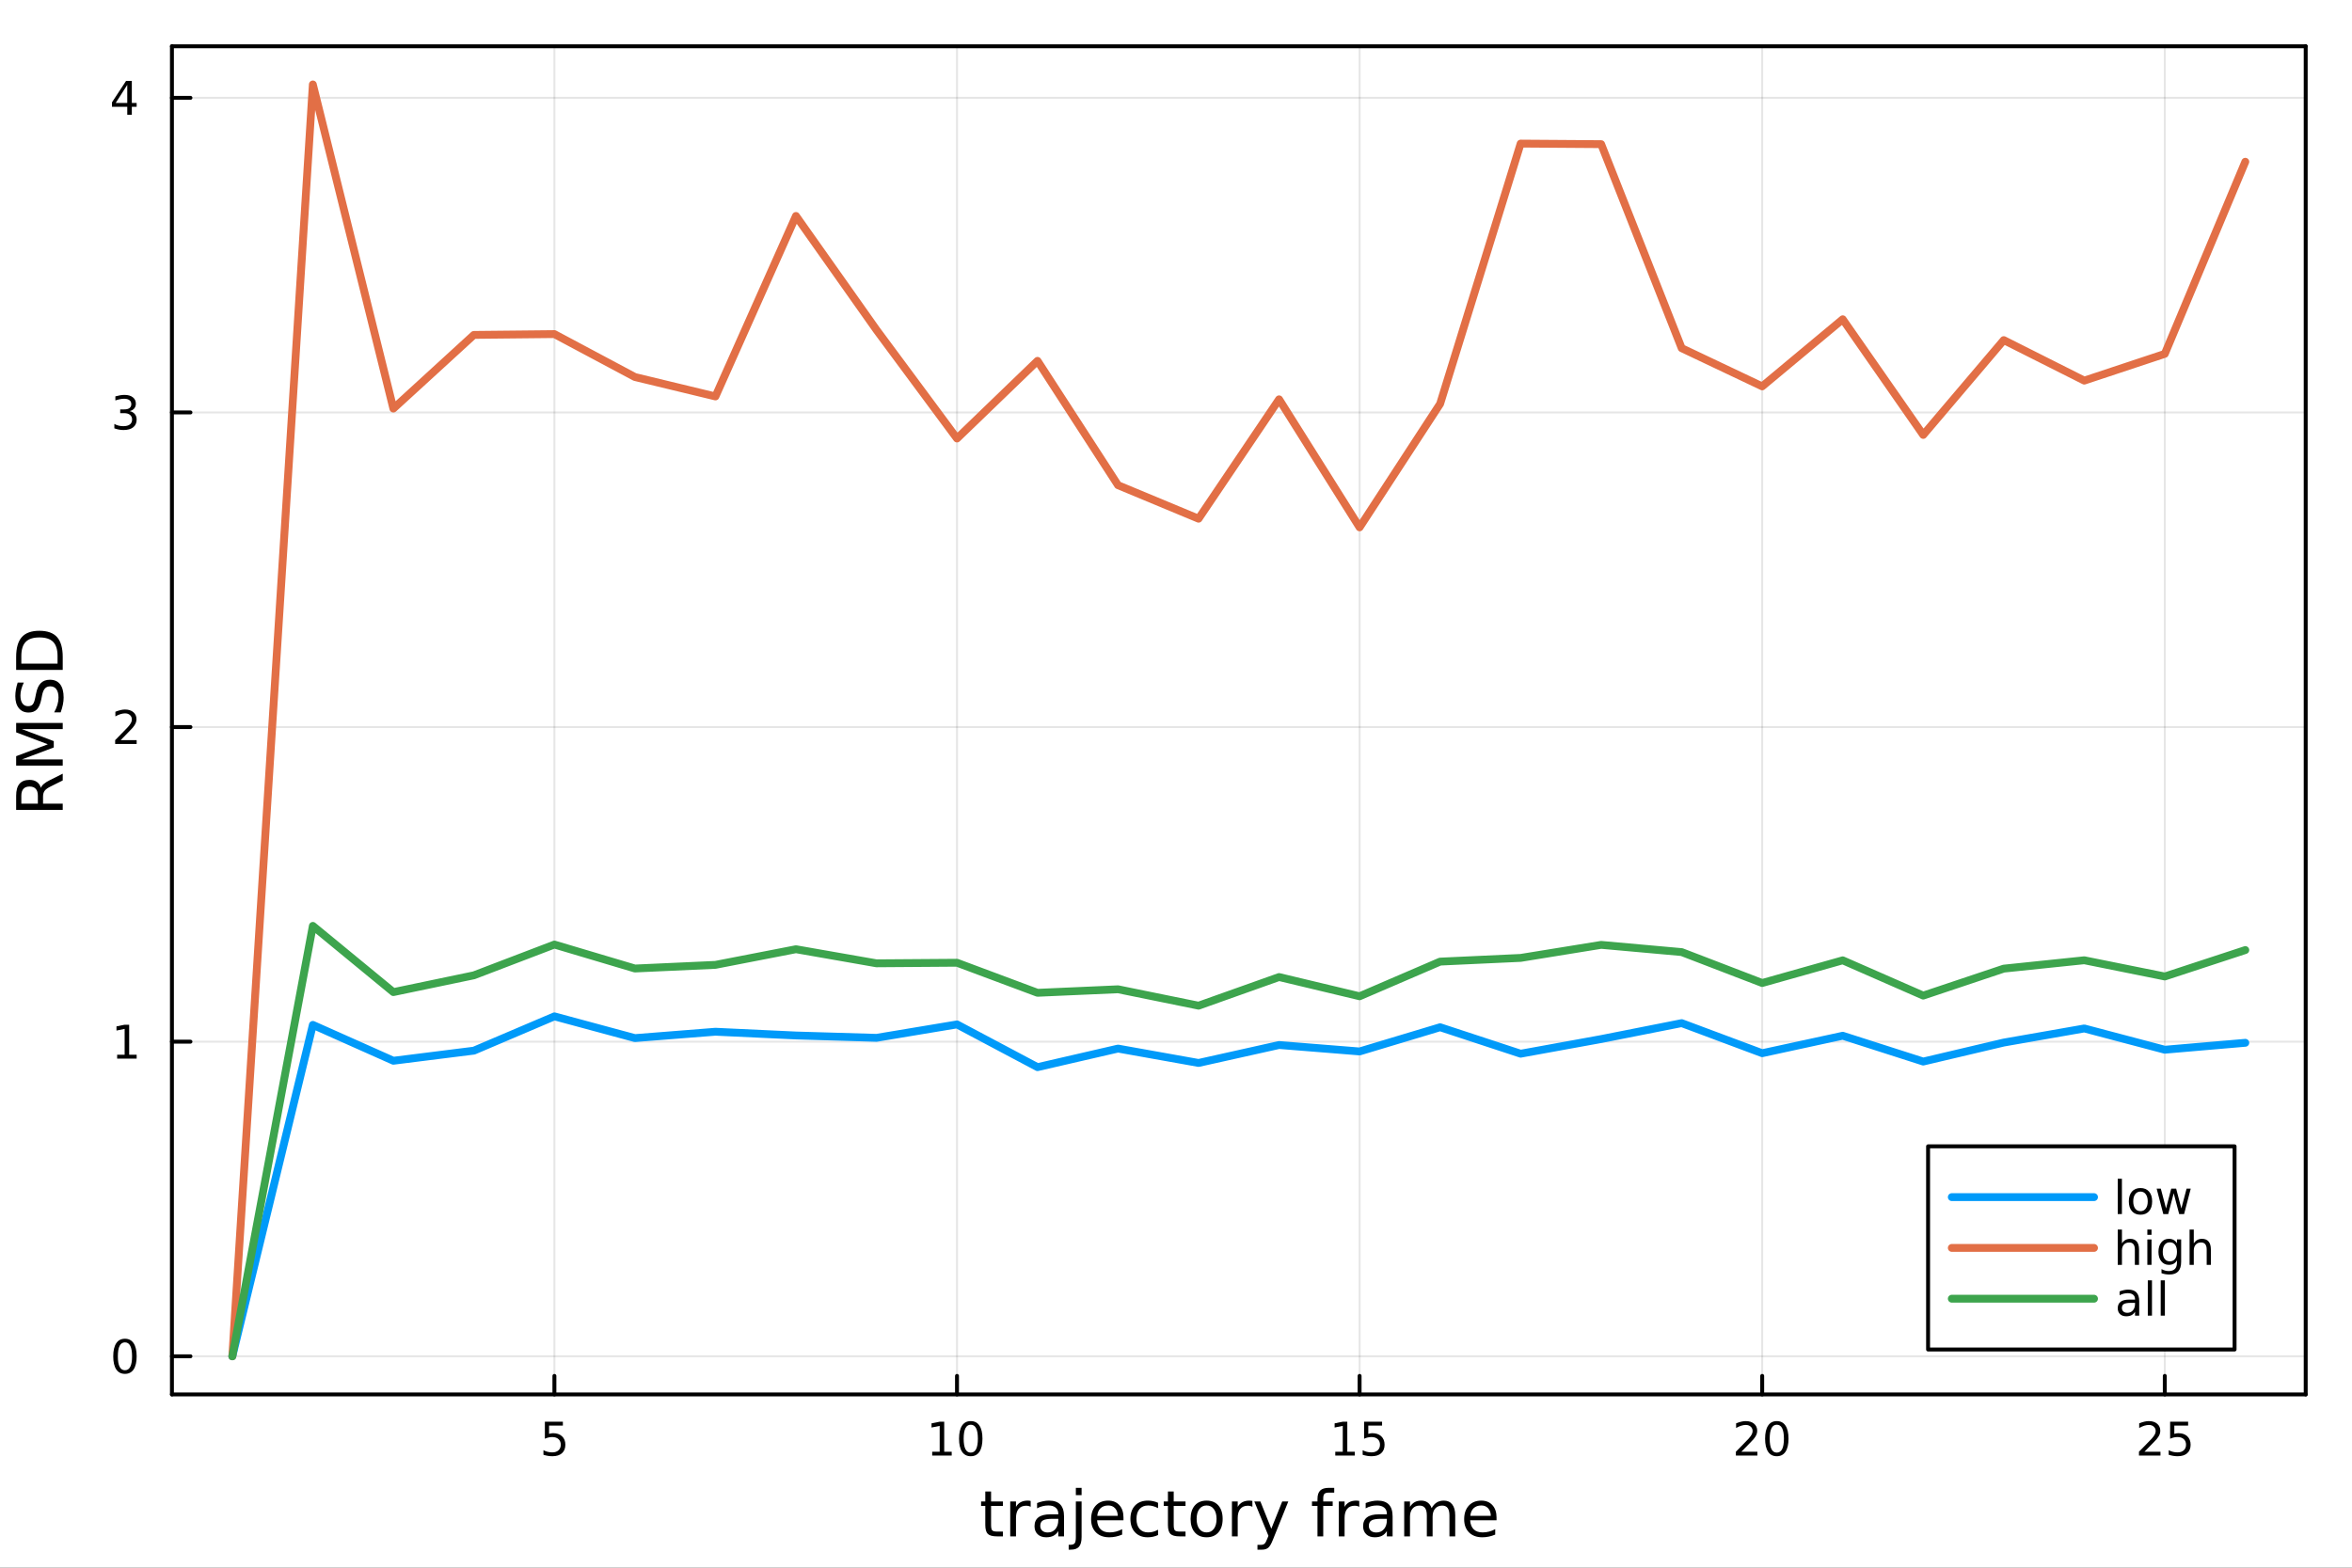 <svg xmlns="http://www.w3.org/2000/svg" xmlns:xlink="http://www.w3.org/1999/xlink" width="600" height="400" viewBox="0 0 2400 1600">
<rect x="0" y="0" width="2400" height="1600" fill="#333333" stroke="none"/>
<defs>
  <clipPath id="clip450">
    <rect x="0" y="0" width="2400" height="1600"></rect>
  </clipPath>
</defs>
<path clip-path="url(#clip450)" d="M0 1600 L2400 1600 L2400 0 L0 0  Z" fill="#ffffff" fill-rule="evenodd" fill-opacity="1"></path>
<defs>
  <clipPath id="clip451">
    <rect x="480" y="0" width="1681" height="1600"></rect>
  </clipPath>
</defs>
<path clip-path="url(#clip450)" d="M175.445 1423.18 L2352.76 1423.18 L2352.76 47.244 L175.445 47.244  Z" fill="#ffffff" fill-rule="evenodd" fill-opacity="1"></path>
<defs>
  <clipPath id="clip452">
    <rect x="175" y="47" width="2178" height="1377"></rect>
  </clipPath>
</defs>
<polyline clip-path="url(#clip452)" style="stroke:#000000; stroke-linecap:round; stroke-linejoin:round; stroke-width:2; stroke-opacity:0.1; fill:none" points="565.718,1423.18 565.718,47.244 "></polyline>
<polyline clip-path="url(#clip452)" style="stroke:#000000; stroke-linecap:round; stroke-linejoin:round; stroke-width:2; stroke-opacity:0.1; fill:none" points="976.531,1423.18 976.531,47.244 "></polyline>
<polyline clip-path="url(#clip452)" style="stroke:#000000; stroke-linecap:round; stroke-linejoin:round; stroke-width:2; stroke-opacity:0.1; fill:none" points="1387.34,1423.18 1387.34,47.244 "></polyline>
<polyline clip-path="url(#clip452)" style="stroke:#000000; stroke-linecap:round; stroke-linejoin:round; stroke-width:2; stroke-opacity:0.1; fill:none" points="1798.16,1423.18 1798.16,47.244 "></polyline>
<polyline clip-path="url(#clip452)" style="stroke:#000000; stroke-linecap:round; stroke-linejoin:round; stroke-width:2; stroke-opacity:0.1; fill:none" points="2208.97,1423.18 2208.97,47.244 "></polyline>
<polyline clip-path="url(#clip450)" style="stroke:#000000; stroke-linecap:round; stroke-linejoin:round; stroke-width:4; stroke-opacity:1; fill:none" points="175.445,1423.18 2352.76,1423.18 "></polyline>
<polyline clip-path="url(#clip450)" style="stroke:#000000; stroke-linecap:round; stroke-linejoin:round; stroke-width:4; stroke-opacity:1; fill:none" points="175.445,47.244 2352.76,47.244 "></polyline>
<polyline clip-path="url(#clip450)" style="stroke:#000000; stroke-linecap:round; stroke-linejoin:round; stroke-width:4; stroke-opacity:1; fill:none" points="565.718,1423.18 565.718,1404.28 "></polyline>
<polyline clip-path="url(#clip450)" style="stroke:#000000; stroke-linecap:round; stroke-linejoin:round; stroke-width:4; stroke-opacity:1; fill:none" points="976.531,1423.18 976.531,1404.28 "></polyline>
<polyline clip-path="url(#clip450)" style="stroke:#000000; stroke-linecap:round; stroke-linejoin:round; stroke-width:4; stroke-opacity:1; fill:none" points="1387.34,1423.18 1387.34,1404.28 "></polyline>
<polyline clip-path="url(#clip450)" style="stroke:#000000; stroke-linecap:round; stroke-linejoin:round; stroke-width:4; stroke-opacity:1; fill:none" points="1798.16,1423.18 1798.16,1404.28 "></polyline>
<polyline clip-path="url(#clip450)" style="stroke:#000000; stroke-linecap:round; stroke-linejoin:round; stroke-width:4; stroke-opacity:1; fill:none" points="2208.97,1423.18 2208.97,1404.28 "></polyline>
<path clip-path="url(#clip450)" d="M555.996 1451.02 L574.352 1451.02 L574.352 1454.96 L560.278 1454.96 L560.278 1463.43 Q561.297 1463.08 562.315 1462.92 Q563.334 1462.73 564.352 1462.73 Q570.139 1462.73 573.519 1465.9 Q576.898 1469.08 576.898 1474.49 Q576.898 1480.07 573.426 1483.17 Q569.954 1486.25 563.635 1486.25 Q561.459 1486.25 559.19 1485.88 Q556.945 1485.51 554.537 1484.77 L554.537 1480.07 Q556.621 1481.2 558.843 1481.76 Q561.065 1482.32 563.542 1482.32 Q567.547 1482.32 569.885 1480.21 Q572.222 1478.1 572.222 1474.49 Q572.222 1470.88 569.885 1468.77 Q567.547 1466.67 563.542 1466.67 Q561.667 1466.67 559.792 1467.08 Q557.94 1467.5 555.996 1468.38 L555.996 1451.02 Z" fill="#000000" fill-rule="nonzero" fill-opacity="1"></path><path clip-path="url(#clip450)" d="M951.219 1481.64 L958.858 1481.64 L958.858 1455.28 L950.548 1456.95 L950.548 1452.69 L958.811 1451.02 L963.487 1451.02 L963.487 1481.64 L971.126 1481.64 L971.126 1485.58 L951.219 1485.58 L951.219 1481.64 Z" fill="#000000" fill-rule="nonzero" fill-opacity="1"></path><path clip-path="url(#clip450)" d="M990.57 1454.1 Q986.959 1454.1 985.131 1457.66 Q983.325 1461.2 983.325 1468.33 Q983.325 1475.44 985.131 1479.01 Q986.959 1482.55 990.57 1482.55 Q994.205 1482.55 996.01 1479.01 Q997.839 1475.44 997.839 1468.33 Q997.839 1461.2 996.01 1457.66 Q994.205 1454.1 990.57 1454.1 M990.57 1450.39 Q996.381 1450.39 999.436 1455 Q1002.51 1459.58 1002.51 1468.33 Q1002.51 1477.06 999.436 1481.67 Q996.381 1486.25 990.57 1486.25 Q984.76 1486.25 981.682 1481.67 Q978.626 1477.06 978.626 1468.33 Q978.626 1459.58 981.682 1455 Q984.76 1450.39 990.57 1450.39 Z" fill="#000000" fill-rule="nonzero" fill-opacity="1"></path><path clip-path="url(#clip450)" d="M1362.53 1481.64 L1370.17 1481.64 L1370.17 1455.28 L1361.86 1456.95 L1361.86 1452.69 L1370.12 1451.02 L1374.8 1451.02 L1374.8 1481.64 L1382.44 1481.64 L1382.44 1485.58 L1362.53 1485.58 L1362.53 1481.64 Z" fill="#000000" fill-rule="nonzero" fill-opacity="1"></path><path clip-path="url(#clip450)" d="M1391.93 1451.02 L1410.28 1451.02 L1410.28 1454.96 L1396.21 1454.96 L1396.21 1463.43 Q1397.23 1463.08 1398.25 1462.92 Q1399.27 1462.73 1400.28 1462.73 Q1406.07 1462.73 1409.45 1465.9 Q1412.83 1469.08 1412.83 1474.49 Q1412.83 1480.07 1409.36 1483.17 Q1405.89 1486.25 1399.57 1486.25 Q1397.39 1486.25 1395.12 1485.88 Q1392.88 1485.51 1390.47 1484.77 L1390.47 1480.07 Q1392.55 1481.2 1394.78 1481.76 Q1397 1482.32 1399.47 1482.32 Q1403.48 1482.32 1405.82 1480.21 Q1408.15 1478.1 1408.15 1474.49 Q1408.15 1470.88 1405.82 1468.77 Q1403.48 1466.67 1399.47 1466.67 Q1397.6 1466.67 1395.72 1467.08 Q1393.87 1467.5 1391.93 1468.38 L1391.93 1451.02 Z" fill="#000000" fill-rule="nonzero" fill-opacity="1"></path><path clip-path="url(#clip450)" d="M1776.93 1481.64 L1793.25 1481.64 L1793.25 1485.58 L1771.31 1485.58 L1771.31 1481.64 Q1773.97 1478.89 1778.55 1474.26 Q1783.16 1469.61 1784.34 1468.27 Q1786.58 1465.74 1787.46 1464.01 Q1788.37 1462.25 1788.37 1460.56 Q1788.37 1457.8 1786.42 1456.07 Q1784.5 1454.33 1781.4 1454.33 Q1779.2 1454.33 1776.75 1455.09 Q1774.32 1455.86 1771.54 1457.41 L1771.54 1452.69 Q1774.36 1451.55 1776.82 1450.97 Q1779.27 1450.39 1781.31 1450.39 Q1786.68 1450.39 1789.87 1453.08 Q1793.07 1455.77 1793.07 1460.26 Q1793.07 1462.39 1792.26 1464.31 Q1791.47 1466.2 1789.36 1468.8 Q1788.78 1469.47 1785.68 1472.69 Q1782.58 1475.88 1776.93 1481.64 Z" fill="#000000" fill-rule="nonzero" fill-opacity="1"></path><path clip-path="url(#clip450)" d="M1813.07 1454.1 Q1809.45 1454.1 1807.63 1457.66 Q1805.82 1461.2 1805.82 1468.33 Q1805.82 1475.44 1807.63 1479.01 Q1809.45 1482.55 1813.07 1482.55 Q1816.7 1482.55 1818.51 1479.01 Q1820.33 1475.44 1820.33 1468.33 Q1820.33 1461.2 1818.51 1457.66 Q1816.7 1454.1 1813.07 1454.1 M1813.07 1450.39 Q1818.88 1450.39 1821.93 1455 Q1825.01 1459.58 1825.01 1468.33 Q1825.01 1477.06 1821.93 1481.67 Q1818.88 1486.25 1813.07 1486.25 Q1807.26 1486.25 1804.18 1481.67 Q1801.12 1477.06 1801.12 1468.33 Q1801.12 1459.58 1804.18 1455 Q1807.26 1450.39 1813.07 1450.39 Z" fill="#000000" fill-rule="nonzero" fill-opacity="1"></path><path clip-path="url(#clip450)" d="M2188.24 1481.64 L2204.56 1481.64 L2204.56 1485.58 L2182.62 1485.58 L2182.62 1481.64 Q2185.28 1478.89 2189.86 1474.26 Q2194.47 1469.61 2195.65 1468.27 Q2197.89 1465.74 2198.77 1464.01 Q2199.68 1462.25 2199.68 1460.56 Q2199.68 1457.8 2197.73 1456.07 Q2195.81 1454.33 2192.71 1454.33 Q2190.51 1454.33 2188.06 1455.09 Q2185.63 1455.86 2182.85 1457.41 L2182.85 1452.69 Q2185.67 1451.55 2188.13 1450.97 Q2190.58 1450.39 2192.62 1450.39 Q2197.99 1450.39 2201.18 1453.08 Q2204.38 1455.77 2204.38 1460.26 Q2204.38 1462.39 2203.57 1464.31 Q2202.78 1466.2 2200.67 1468.8 Q2200.09 1469.47 2196.99 1472.69 Q2193.89 1475.88 2188.24 1481.64 Z" fill="#000000" fill-rule="nonzero" fill-opacity="1"></path><path clip-path="url(#clip450)" d="M2214.42 1451.02 L2232.78 1451.02 L2232.78 1454.96 L2218.7 1454.96 L2218.7 1463.43 Q2219.72 1463.08 2220.74 1462.92 Q2221.76 1462.73 2222.78 1462.73 Q2228.57 1462.73 2231.95 1465.9 Q2235.33 1469.08 2235.33 1474.49 Q2235.33 1480.07 2231.85 1483.17 Q2228.38 1486.25 2222.06 1486.25 Q2219.89 1486.25 2217.62 1485.88 Q2215.37 1485.51 2212.96 1484.77 L2212.96 1480.07 Q2215.05 1481.2 2217.27 1481.76 Q2219.49 1482.32 2221.97 1482.32 Q2225.97 1482.32 2228.31 1480.21 Q2230.65 1478.1 2230.65 1474.49 Q2230.65 1470.88 2228.31 1468.77 Q2225.97 1466.67 2221.97 1466.67 Q2220.09 1466.67 2218.22 1467.08 Q2216.37 1467.5 2214.42 1468.38 L2214.42 1451.02 Z" fill="#000000" fill-rule="nonzero" fill-opacity="1"></path><path clip-path="url(#clip450)" d="M1011.3 1522.27 L1011.3 1532.4 L1023.37 1532.4 L1023.37 1536.95 L1011.3 1536.95 L1011.3 1556.3 Q1011.3 1560.66 1012.48 1561.9 Q1013.69 1563.14 1017.35 1563.14 L1023.37 1563.14 L1023.37 1568.04 L1017.35 1568.04 Q1010.57 1568.04 1007.99 1565.53 Q1005.41 1562.98 1005.41 1556.3 L1005.41 1536.95 L1001.12 1536.95 L1001.12 1532.4 L1005.41 1532.4 L1005.41 1522.27 L1011.3 1522.27 Z" fill="#000000" fill-rule="nonzero" fill-opacity="1"></path><path clip-path="url(#clip450)" d="M1051.72 1537.87 Q1050.74 1537.3 1049.56 1537.04 Q1048.41 1536.76 1047.01 1536.76 Q1042.05 1536.76 1039.38 1540 Q1036.73 1543.22 1036.73 1549.27 L1036.73 1568.04 L1030.85 1568.04 L1030.85 1532.4 L1036.73 1532.4 L1036.73 1537.93 Q1038.58 1534.69 1041.54 1533.13 Q1044.5 1531.54 1048.73 1531.54 Q1049.34 1531.54 1050.07 1531.63 Q1050.8 1531.7 1051.69 1531.85 L1051.72 1537.87 Z" fill="#000000" fill-rule="nonzero" fill-opacity="1"></path><path clip-path="url(#clip450)" d="M1074.07 1550.12 Q1066.97 1550.12 1064.23 1551.75 Q1061.5 1553.37 1061.5 1557.29 Q1061.5 1560.4 1063.53 1562.25 Q1065.6 1564.07 1069.13 1564.07 Q1074 1564.07 1076.93 1560.63 Q1079.89 1557.16 1079.89 1551.43 L1079.89 1550.12 L1074.07 1550.12 M1085.75 1547.71 L1085.75 1568.04 L1079.89 1568.04 L1079.89 1562.63 Q1077.89 1565.88 1074.9 1567.44 Q1071.9 1568.97 1067.58 1568.97 Q1062.1 1568.97 1058.85 1565.91 Q1055.64 1562.82 1055.64 1557.67 Q1055.64 1551.65 1059.65 1548.6 Q1063.69 1545.54 1071.68 1545.54 L1079.89 1545.54 L1079.89 1544.97 Q1079.89 1540.93 1077.22 1538.73 Q1074.58 1536.5 1069.77 1536.5 Q1066.72 1536.5 1063.82 1537.23 Q1060.92 1537.97 1058.25 1539.43 L1058.25 1534.02 Q1061.46 1532.78 1064.49 1532.17 Q1067.51 1531.54 1070.38 1531.54 Q1078.11 1531.54 1081.93 1535.55 Q1085.75 1539.56 1085.75 1547.71 Z" fill="#000000" fill-rule="nonzero" fill-opacity="1"></path><path clip-path="url(#clip450)" d="M1097.81 1532.4 L1103.67 1532.4 L1103.67 1568.68 Q1103.67 1575.49 1101.06 1578.55 Q1098.48 1581.6 1092.72 1581.6 L1090.49 1581.6 L1090.49 1576.64 L1092.05 1576.64 Q1095.39 1576.64 1096.6 1575.08 Q1097.81 1573.55 1097.81 1568.68 L1097.81 1532.4 M1097.81 1518.52 L1103.67 1518.52 L1103.67 1525.93 L1097.81 1525.93 L1097.81 1518.52 Z" fill="#000000" fill-rule="nonzero" fill-opacity="1"></path><path clip-path="url(#clip450)" d="M1146.41 1548.76 L1146.41 1551.62 L1119.49 1551.62 Q1119.87 1557.67 1123.12 1560.85 Q1126.39 1564 1132.22 1564 Q1135.59 1564 1138.74 1563.17 Q1141.93 1562.35 1145.05 1560.69 L1145.05 1566.23 Q1141.89 1567.57 1138.58 1568.27 Q1135.27 1568.97 1131.87 1568.97 Q1123.34 1568.97 1118.34 1564 Q1113.38 1559.04 1113.38 1550.57 Q1113.38 1541.82 1118.09 1536.69 Q1122.83 1531.54 1130.85 1531.54 Q1138.04 1531.54 1142.21 1536.18 Q1146.41 1540.8 1146.41 1548.76 M1140.56 1547.04 Q1140.49 1542.23 1137.85 1539.37 Q1135.24 1536.5 1130.91 1536.5 Q1126.01 1536.5 1123.05 1539.27 Q1120.12 1542.04 1119.68 1547.07 L1140.56 1547.04 Z" fill="#000000" fill-rule="nonzero" fill-opacity="1"></path><path clip-path="url(#clip450)" d="M1181.68 1533.76 L1181.68 1539.24 Q1179.2 1537.87 1176.68 1537.2 Q1174.2 1536.5 1171.65 1536.5 Q1165.96 1536.5 1162.81 1540.13 Q1159.66 1543.73 1159.66 1550.25 Q1159.66 1556.78 1162.81 1560.4 Q1165.96 1564 1171.65 1564 Q1174.2 1564 1176.68 1563.33 Q1179.2 1562.63 1181.68 1561.26 L1181.68 1566.68 Q1179.23 1567.82 1176.59 1568.39 Q1173.98 1568.97 1171.02 1568.97 Q1162.97 1568.97 1158.22 1563.91 Q1153.48 1558.85 1153.48 1550.25 Q1153.48 1541.53 1158.25 1536.53 Q1163.06 1531.54 1171.4 1531.54 Q1174.11 1531.54 1176.68 1532.11 Q1179.26 1532.65 1181.68 1533.76 Z" fill="#000000" fill-rule="nonzero" fill-opacity="1"></path><path clip-path="url(#clip450)" d="M1197.66 1522.27 L1197.66 1532.4 L1209.72 1532.4 L1209.72 1536.95 L1197.66 1536.95 L1197.66 1556.3 Q1197.66 1560.66 1198.84 1561.9 Q1200.05 1563.14 1203.71 1563.14 L1209.72 1563.14 L1209.72 1568.04 L1203.71 1568.04 Q1196.93 1568.04 1194.35 1565.53 Q1191.77 1562.98 1191.77 1556.3 L1191.77 1536.95 L1187.47 1536.95 L1187.47 1532.4 L1191.77 1532.4 L1191.77 1522.27 L1197.66 1522.27 Z" fill="#000000" fill-rule="nonzero" fill-opacity="1"></path><path clip-path="url(#clip450)" d="M1231.24 1536.5 Q1226.53 1536.5 1223.79 1540.19 Q1221.05 1543.85 1221.05 1550.25 Q1221.05 1556.65 1223.76 1560.34 Q1226.5 1564 1231.24 1564 Q1235.92 1564 1238.65 1560.31 Q1241.39 1556.62 1241.39 1550.25 Q1241.39 1543.92 1238.65 1540.23 Q1235.92 1536.5 1231.24 1536.5 M1231.24 1531.54 Q1238.88 1531.54 1243.24 1536.5 Q1247.6 1541.47 1247.6 1550.25 Q1247.6 1559 1243.24 1564 Q1238.88 1568.97 1231.24 1568.97 Q1223.57 1568.97 1219.21 1564 Q1214.88 1559 1214.88 1550.25 Q1214.88 1541.47 1219.21 1536.5 Q1223.57 1531.54 1231.24 1531.54 Z" fill="#000000" fill-rule="nonzero" fill-opacity="1"></path><path clip-path="url(#clip450)" d="M1277.96 1537.87 Q1276.98 1537.3 1275.8 1537.04 Q1274.65 1536.76 1273.25 1536.76 Q1268.29 1536.76 1265.61 1540 Q1262.97 1543.22 1262.97 1549.27 L1262.97 1568.04 L1257.08 1568.04 L1257.08 1532.4 L1262.97 1532.4 L1262.97 1537.93 Q1264.82 1534.69 1267.78 1533.13 Q1270.74 1531.54 1274.97 1531.54 Q1275.57 1531.54 1276.31 1531.63 Q1277.04 1531.7 1277.93 1531.85 L1277.96 1537.87 Z" fill="#000000" fill-rule="nonzero" fill-opacity="1"></path><path clip-path="url(#clip450)" d="M1298.94 1571.35 Q1296.45 1577.72 1294.1 1579.66 Q1291.74 1581.6 1287.8 1581.6 L1283.12 1581.6 L1283.12 1576.7 L1286.56 1576.7 Q1288.97 1576.7 1290.31 1575.56 Q1291.65 1574.41 1293.27 1570.14 L1294.32 1567.47 L1279.9 1532.4 L1286.11 1532.4 L1297.25 1560.28 L1308.39 1532.4 L1314.6 1532.4 L1298.94 1571.35 Z" fill="#000000" fill-rule="nonzero" fill-opacity="1"></path><path clip-path="url(#clip450)" d="M1361.45 1518.52 L1361.45 1523.39 L1355.85 1523.39 Q1352.7 1523.39 1351.45 1524.66 Q1350.24 1525.93 1350.24 1529.24 L1350.24 1532.4 L1359.89 1532.4 L1359.89 1536.95 L1350.24 1536.95 L1350.24 1568.04 L1344.36 1568.04 L1344.36 1536.95 L1338.75 1536.95 L1338.75 1532.4 L1344.36 1532.4 L1344.36 1529.91 Q1344.36 1523.96 1347.13 1521.26 Q1349.89 1518.52 1355.91 1518.52 L1361.45 1518.52 Z" fill="#000000" fill-rule="nonzero" fill-opacity="1"></path><path clip-path="url(#clip450)" d="M1387.01 1537.87 Q1386.02 1537.3 1384.84 1537.04 Q1383.7 1536.76 1382.3 1536.76 Q1377.33 1536.76 1374.66 1540 Q1372.02 1543.22 1372.02 1549.27 L1372.02 1568.04 L1366.13 1568.04 L1366.13 1532.4 L1372.02 1532.4 L1372.02 1537.93 Q1373.86 1534.69 1376.82 1533.13 Q1379.78 1531.54 1384.01 1531.54 Q1384.62 1531.54 1385.35 1531.63 Q1386.08 1531.7 1386.97 1531.85 L1387.01 1537.87 Z" fill="#000000" fill-rule="nonzero" fill-opacity="1"></path><path clip-path="url(#clip450)" d="M1409.35 1550.12 Q1402.25 1550.12 1399.52 1551.75 Q1396.78 1553.37 1396.78 1557.29 Q1396.78 1560.4 1398.81 1562.25 Q1400.88 1564.07 1404.42 1564.07 Q1409.29 1564.07 1412.21 1560.63 Q1415.17 1557.16 1415.17 1551.43 L1415.17 1550.12 L1409.35 1550.12 M1421.03 1547.71 L1421.03 1568.04 L1415.17 1568.04 L1415.17 1562.63 Q1413.17 1565.88 1410.18 1567.44 Q1407.19 1568.97 1402.86 1568.97 Q1397.38 1568.97 1394.14 1565.91 Q1390.92 1562.82 1390.92 1557.67 Q1390.92 1551.65 1394.93 1548.6 Q1398.97 1545.54 1406.96 1545.54 L1415.17 1545.54 L1415.17 1544.97 Q1415.17 1540.93 1412.5 1538.73 Q1409.86 1536.5 1405.05 1536.5 Q1402 1536.5 1399.1 1537.23 Q1396.2 1537.97 1393.53 1539.43 L1393.53 1534.02 Q1396.75 1532.78 1399.77 1532.17 Q1402.79 1531.54 1405.66 1531.54 Q1413.39 1531.54 1417.21 1535.55 Q1421.03 1539.56 1421.03 1547.71 Z" fill="#000000" fill-rule="nonzero" fill-opacity="1"></path><path clip-path="url(#clip450)" d="M1460.85 1539.24 Q1463.04 1535.29 1466.1 1533.41 Q1469.16 1531.54 1473.29 1531.54 Q1478.86 1531.54 1481.89 1535.45 Q1484.91 1539.33 1484.91 1546.53 L1484.91 1568.04 L1479.02 1568.04 L1479.02 1546.72 Q1479.02 1541.59 1477.21 1539.11 Q1475.39 1536.63 1471.67 1536.63 Q1467.12 1536.63 1464.48 1539.65 Q1461.84 1542.68 1461.84 1547.9 L1461.84 1568.04 L1455.95 1568.04 L1455.95 1546.72 Q1455.95 1541.56 1454.13 1539.11 Q1452.32 1536.63 1448.53 1536.63 Q1444.04 1536.63 1441.4 1539.68 Q1438.76 1542.71 1438.76 1547.9 L1438.76 1568.04 L1432.87 1568.04 L1432.87 1532.4 L1438.76 1532.4 L1438.76 1537.93 Q1440.76 1534.66 1443.57 1533.1 Q1446.37 1531.54 1450.22 1531.54 Q1454.1 1531.54 1456.81 1533.51 Q1459.54 1535.48 1460.85 1539.24 Z" fill="#000000" fill-rule="nonzero" fill-opacity="1"></path><path clip-path="url(#clip450)" d="M1527.08 1548.76 L1527.08 1551.62 L1500.16 1551.62 Q1500.54 1557.67 1503.79 1560.85 Q1507.06 1564 1512.89 1564 Q1516.26 1564 1519.41 1563.17 Q1522.6 1562.35 1525.72 1560.69 L1525.72 1566.23 Q1522.56 1567.57 1519.25 1568.27 Q1515.94 1568.97 1512.54 1568.97 Q1504.01 1568.97 1499.01 1564 Q1494.05 1559.04 1494.05 1550.57 Q1494.05 1541.82 1498.76 1536.69 Q1503.5 1531.54 1511.52 1531.54 Q1518.71 1531.54 1522.88 1536.18 Q1527.08 1540.8 1527.08 1548.76 M1521.23 1547.04 Q1521.16 1542.23 1518.52 1539.37 Q1515.91 1536.5 1511.58 1536.5 Q1506.68 1536.5 1503.72 1539.27 Q1500.79 1542.04 1500.35 1547.07 L1521.23 1547.04 Z" fill="#000000" fill-rule="nonzero" fill-opacity="1"></path><polyline clip-path="url(#clip452)" style="stroke:#000000; stroke-linecap:round; stroke-linejoin:round; stroke-width:2; stroke-opacity:0.1; fill:none" points="175.445,1384.24 2352.76,1384.24 "></polyline>
<polyline clip-path="url(#clip452)" style="stroke:#000000; stroke-linecap:round; stroke-linejoin:round; stroke-width:2; stroke-opacity:0.1; fill:none" points="175.445,1063.14 2352.76,1063.14 "></polyline>
<polyline clip-path="url(#clip452)" style="stroke:#000000; stroke-linecap:round; stroke-linejoin:round; stroke-width:2; stroke-opacity:0.1; fill:none" points="175.445,742.041 2352.76,742.041 "></polyline>
<polyline clip-path="url(#clip452)" style="stroke:#000000; stroke-linecap:round; stroke-linejoin:round; stroke-width:2; stroke-opacity:0.1; fill:none" points="175.445,420.942 2352.76,420.942 "></polyline>
<polyline clip-path="url(#clip452)" style="stroke:#000000; stroke-linecap:round; stroke-linejoin:round; stroke-width:2; stroke-opacity:0.1; fill:none" points="175.445,99.844 2352.76,99.844 "></polyline>
<polyline clip-path="url(#clip450)" style="stroke:#000000; stroke-linecap:round; stroke-linejoin:round; stroke-width:4; stroke-opacity:1; fill:none" points="175.445,1423.18 175.445,47.244 "></polyline>
<polyline clip-path="url(#clip450)" style="stroke:#000000; stroke-linecap:round; stroke-linejoin:round; stroke-width:4; stroke-opacity:1; fill:none" points="2352.76,1423.18 2352.76,47.244 "></polyline>
<polyline clip-path="url(#clip450)" style="stroke:#000000; stroke-linecap:round; stroke-linejoin:round; stroke-width:4; stroke-opacity:1; fill:none" points="175.445,1384.24 194.343,1384.24 "></polyline>
<polyline clip-path="url(#clip450)" style="stroke:#000000; stroke-linecap:round; stroke-linejoin:round; stroke-width:4; stroke-opacity:1; fill:none" points="175.445,1063.14 194.343,1063.14 "></polyline>
<polyline clip-path="url(#clip450)" style="stroke:#000000; stroke-linecap:round; stroke-linejoin:round; stroke-width:4; stroke-opacity:1; fill:none" points="175.445,742.041 194.343,742.041 "></polyline>
<polyline clip-path="url(#clip450)" style="stroke:#000000; stroke-linecap:round; stroke-linejoin:round; stroke-width:4; stroke-opacity:1; fill:none" points="175.445,420.942 194.343,420.942 "></polyline>
<polyline clip-path="url(#clip450)" style="stroke:#000000; stroke-linecap:round; stroke-linejoin:round; stroke-width:4; stroke-opacity:1; fill:none" points="175.445,99.844 194.343,99.844 "></polyline>
<path clip-path="url(#clip450)" d="M127.501 1370.04 Q123.89 1370.04 122.061 1373.6 Q120.255 1377.14 120.255 1384.27 Q120.255 1391.38 122.061 1394.94 Q123.89 1398.49 127.501 1398.49 Q131.135 1398.49 132.941 1394.94 Q134.769 1391.38 134.769 1384.27 Q134.769 1377.14 132.941 1373.6 Q131.135 1370.04 127.501 1370.04 M127.501 1366.33 Q133.311 1366.33 136.367 1370.94 Q139.445 1375.52 139.445 1384.27 Q139.445 1393 136.367 1397.61 Q133.311 1402.19 127.501 1402.19 Q121.691 1402.19 118.612 1397.61 Q115.556 1393 115.556 1384.27 Q115.556 1375.52 118.612 1370.94 Q121.691 1366.33 127.501 1366.33 Z" fill="#000000" fill-rule="nonzero" fill-opacity="1"></path><path clip-path="url(#clip450)" d="M119.538 1076.48 L127.177 1076.48 L127.177 1050.12 L118.867 1051.79 L118.867 1047.53 L127.13 1045.86 L131.806 1045.86 L131.806 1076.48 L139.445 1076.48 L139.445 1080.42 L119.538 1080.42 L119.538 1076.48 Z" fill="#000000" fill-rule="nonzero" fill-opacity="1"></path><path clip-path="url(#clip450)" d="M123.126 755.386 L139.445 755.386 L139.445 759.321 L117.501 759.321 L117.501 755.386 Q120.163 752.631 124.746 748.002 Q129.353 743.349 130.533 742.006 Q132.779 739.483 133.658 737.747 Q134.561 735.988 134.561 734.298 Q134.561 731.543 132.617 729.807 Q130.695 728.071 127.593 728.071 Q125.394 728.071 122.941 728.835 Q120.51 729.599 117.732 731.15 L117.732 726.428 Q120.556 725.293 123.01 724.715 Q125.464 724.136 127.501 724.136 Q132.871 724.136 136.066 726.821 Q139.26 729.506 139.26 733.997 Q139.26 736.127 138.45 738.048 Q137.663 739.946 135.556 742.539 Q134.978 743.21 131.876 746.427 Q128.774 749.622 123.126 755.386 Z" fill="#000000" fill-rule="nonzero" fill-opacity="1"></path><path clip-path="url(#clip450)" d="M132.316 419.588 Q135.672 420.306 137.547 422.574 Q139.445 424.843 139.445 428.176 Q139.445 433.292 135.927 436.093 Q132.408 438.894 125.927 438.894 Q123.751 438.894 121.436 438.454 Q119.144 438.037 116.691 437.181 L116.691 432.667 Q118.635 433.801 120.95 434.38 Q123.265 434.958 125.788 434.958 Q130.186 434.958 132.478 433.222 Q134.792 431.486 134.792 428.176 Q134.792 425.12 132.64 423.408 Q130.51 421.671 126.691 421.671 L122.663 421.671 L122.663 417.829 L126.876 417.829 Q130.325 417.829 132.154 416.463 Q133.982 415.074 133.982 412.482 Q133.982 409.82 132.084 408.408 Q130.209 406.972 126.691 406.972 Q124.769 406.972 122.57 407.389 Q120.371 407.806 117.732 408.685 L117.732 404.519 Q120.394 403.778 122.709 403.408 Q125.047 403.037 127.107 403.037 Q132.431 403.037 135.533 405.468 Q138.635 407.875 138.635 411.996 Q138.635 414.866 136.992 416.857 Q135.348 418.824 132.316 419.588 Z" fill="#000000" fill-rule="nonzero" fill-opacity="1"></path><path clip-path="url(#clip450)" d="M129.862 86.638 L118.056 105.087 L129.862 105.087 L129.862 86.638 M128.635 82.564 L134.515 82.564 L134.515 105.087 L139.445 105.087 L139.445 108.976 L134.515 108.976 L134.515 117.124 L129.862 117.124 L129.862 108.976 L114.26 108.976 L114.26 104.462 L128.635 82.564 Z" fill="#000000" fill-rule="nonzero" fill-opacity="1"></path><path clip-path="url(#clip450)" d="M41.724 804.105 Q42.424 802.036 44.716 800.094 Q47.008 798.121 51.018 796.148 L64.004 789.623 L64.004 796.53 L51.814 802.609 Q47.039 804.964 45.48 807.192 Q43.92 809.388 43.92 813.208 L43.92 820.21 L64.004 820.21 L64.004 826.639 L16.484 826.639 L16.484 812.126 Q16.484 803.978 19.89 799.967 Q23.296 795.957 30.17 795.957 Q34.658 795.957 37.618 798.057 Q40.578 800.126 41.724 804.105 M21.768 820.21 L38.637 820.21 L38.637 812.126 Q38.637 807.479 36.504 805.123 Q34.34 802.736 30.17 802.736 Q26.001 802.736 23.9 805.123 Q21.768 807.479 21.768 812.126 L21.768 820.21 Z" fill="#000000" fill-rule="nonzero" fill-opacity="1"></path><path clip-path="url(#clip450)" d="M16.484 781.347 L16.484 771.767 L48.822 759.64 L16.484 747.45 L16.484 737.87 L64.004 737.87 L64.004 744.14 L22.277 744.14 L54.869 756.394 L54.869 762.855 L22.277 775.109 L64.004 775.109 L64.004 781.347 L16.484 781.347 Z" fill="#000000" fill-rule="nonzero" fill-opacity="1"></path><path clip-path="url(#clip450)" d="M18.044 696.62 L24.314 696.62 Q22.563 700.28 21.704 703.527 Q20.845 706.773 20.845 709.797 Q20.845 715.049 22.882 717.913 Q24.919 720.746 28.674 720.746 Q31.826 720.746 33.449 718.868 Q35.04 716.958 36.027 711.675 L36.823 707.792 Q38.191 700.598 41.66 697.193 Q45.098 693.755 50.891 693.755 Q57.798 693.755 61.362 698.402 Q64.927 703.017 64.927 711.961 Q64.927 715.335 64.163 719.154 Q63.399 722.942 61.904 727.016 L55.283 727.016 Q57.479 723.101 58.593 719.345 Q59.707 715.59 59.707 711.961 Q59.707 706.455 57.543 703.463 Q55.379 700.471 51.368 700.471 Q47.867 700.471 45.894 702.635 Q43.92 704.768 42.934 709.67 L42.17 713.584 Q40.737 720.778 37.682 723.992 Q34.626 727.207 29.184 727.207 Q22.882 727.207 19.253 722.783 Q15.625 718.327 15.625 710.529 Q15.625 707.187 16.23 703.718 Q16.834 700.248 18.044 696.62 Z" fill="#000000" fill-rule="nonzero" fill-opacity="1"></path><path clip-path="url(#clip450)" d="M21.768 677.3 L58.721 677.3 L58.721 669.534 Q58.721 659.699 54.265 655.147 Q49.809 650.564 40.196 650.564 Q30.648 650.564 26.224 655.147 Q21.768 659.699 21.768 669.534 L21.768 677.3 M16.484 683.729 L16.484 670.52 Q16.484 656.707 22.245 650.246 Q27.974 643.785 40.196 643.785 Q52.482 643.785 58.243 650.278 Q64.004 656.771 64.004 670.52 L64.004 683.729 L16.484 683.729 Z" fill="#000000" fill-rule="nonzero" fill-opacity="1"></path><polyline clip-path="url(#clip452)" style="stroke:#009af9; stroke-linecap:round; stroke-linejoin:round; stroke-width:8; stroke-opacity:1; fill:none" points="237.067,1384.24 319.23,1046.01 401.393,1082.62 483.555,1072.31 565.718,1037.31 647.881,1059.49 730.043,1053 812.206,1056.83 894.369,1059.23 976.531,1045.53 1058.69,1089.15 1140.86,1070.19 1223.02,1084.87 1305.18,1066.54 1387.34,1073.12 1469.51,1048.41 1551.67,1075.43 1633.83,1060.48 1716,1044.22 1798.16,1074.91 1880.32,1057.09 1962.48,1083.44 2044.65,1064.06 2126.81,1049.66 2208.97,1071.37 2291.13,1064.29 "></polyline>
<polyline clip-path="url(#clip452)" style="stroke:#e26f46; stroke-linecap:round; stroke-linejoin:round; stroke-width:8; stroke-opacity:1; fill:none" points="237.067,1384.24 319.23,86.186 401.393,417.013 483.555,341.813 565.718,340.975 647.881,384.787 730.043,404.615 812.206,220.403 894.369,336.675 976.531,447.54 1058.69,368.29 1140.86,495.2 1223.02,529.387 1305.18,407.557 1387.34,538.217 1469.51,412.157 1551.67,146.552 1633.83,147.126 1716,355.35 1798.16,394.33 1880.32,325.859 1962.48,443.886 2044.65,347.116 2126.81,388.457 2208.97,361.171 2291.13,165.081 "></polyline>
<polyline clip-path="url(#clip452)" style="stroke:#3da44d; stroke-linecap:round; stroke-linejoin:round; stroke-width:8; stroke-opacity:1; fill:none" points="237.067,1384.24 319.23,944.973 401.393,1012.56 483.555,995.418 565.718,964.016 647.881,988.47 730.043,984.75 812.206,968.785 894.369,983.175 976.531,982.586 1058.69,1013.27 1140.86,1009.67 1223.02,1026.4 1305.18,997.174 1387.34,1016.81 1469.51,981.436 1551.67,977.654 1633.83,964.337 1716,971.711 1798.16,1003.27 1880.32,980.115 1962.48,1016.12 2044.65,988.594 2126.81,980.056 2208.97,996.613 2291.13,969.64 "></polyline>
<path clip-path="url(#clip450)" d="M1967.43 1377.32 L2280.18 1377.32 L2280.18 1169.96 L1967.43 1169.96  Z" fill="#ffffff" fill-rule="evenodd" fill-opacity="1"></path>
<polyline clip-path="url(#clip450)" style="stroke:#000000; stroke-linecap:round; stroke-linejoin:round; stroke-width:4; stroke-opacity:1; fill:none" points="1967.43,1377.32 2280.18,1377.32 2280.18,1169.96 1967.43,1169.96 1967.43,1377.32 "></polyline>
<polyline clip-path="url(#clip450)" style="stroke:#009af9; stroke-linecap:round; stroke-linejoin:round; stroke-width:8; stroke-opacity:1; fill:none" points="1991.62,1221.8 2136.77,1221.8 "></polyline>
<path clip-path="url(#clip450)" d="M2160.96 1203.06 L2165.22 1203.06 L2165.22 1239.08 L2160.96 1239.08 L2160.96 1203.06 Z" fill="#000000" fill-rule="nonzero" fill-opacity="1"></path><path clip-path="url(#clip450)" d="M2184.18 1216.14 Q2180.76 1216.14 2178.76 1218.82 Q2176.77 1221.48 2176.77 1226.14 Q2176.77 1230.79 2178.74 1233.47 Q2180.73 1236.14 2184.18 1236.14 Q2187.58 1236.14 2189.57 1233.45 Q2191.57 1230.77 2191.57 1226.14 Q2191.57 1221.53 2189.57 1218.84 Q2187.58 1216.14 2184.18 1216.14 M2184.18 1212.52 Q2189.74 1212.52 2192.91 1216.14 Q2196.08 1219.75 2196.08 1226.14 Q2196.08 1232.5 2192.91 1236.14 Q2189.74 1239.75 2184.18 1239.75 Q2178.6 1239.75 2175.43 1236.14 Q2172.28 1232.5 2172.28 1226.14 Q2172.28 1219.75 2175.43 1216.14 Q2178.6 1212.52 2184.18 1212.52 Z" fill="#000000" fill-rule="nonzero" fill-opacity="1"></path><path clip-path="url(#clip450)" d="M2200.66 1213.15 L2204.92 1213.15 L2210.25 1233.38 L2215.55 1213.15 L2220.57 1213.15 L2225.89 1233.38 L2231.2 1213.15 L2235.45 1213.15 L2228.67 1239.08 L2223.65 1239.08 L2218.07 1217.83 L2212.47 1239.08 L2207.45 1239.08 L2200.66 1213.15 Z" fill="#000000" fill-rule="nonzero" fill-opacity="1"></path><polyline clip-path="url(#clip450)" style="stroke:#e26f46; stroke-linecap:round; stroke-linejoin:round; stroke-width:8; stroke-opacity:1; fill:none" points="1991.62,1273.64 2136.77,1273.64 "></polyline>
<path clip-path="url(#clip450)" d="M2182.68 1275.27 L2182.68 1290.92 L2178.42 1290.92 L2178.42 1275.41 Q2178.42 1271.73 2176.98 1269.9 Q2175.55 1268.07 2172.68 1268.07 Q2169.23 1268.07 2167.24 1270.27 Q2165.25 1272.47 2165.25 1276.26 L2165.25 1290.92 L2160.96 1290.92 L2160.96 1254.9 L2165.25 1254.9 L2165.25 1269.02 Q2166.77 1266.68 2168.83 1265.52 Q2170.92 1264.36 2173.63 1264.36 Q2178.09 1264.36 2180.39 1267.14 Q2182.68 1269.9 2182.68 1275.27 Z" fill="#000000" fill-rule="nonzero" fill-opacity="1"></path><path clip-path="url(#clip450)" d="M2191.17 1264.99 L2195.43 1264.99 L2195.43 1290.92 L2191.17 1290.92 L2191.17 1264.99 M2191.17 1254.9 L2195.43 1254.9 L2195.43 1260.29 L2191.17 1260.29 L2191.17 1254.9 Z" fill="#000000" fill-rule="nonzero" fill-opacity="1"></path><path clip-path="url(#clip450)" d="M2221.4 1277.65 Q2221.4 1273.02 2219.48 1270.48 Q2217.58 1267.93 2214.13 1267.93 Q2210.71 1267.93 2208.79 1270.48 Q2206.89 1273.02 2206.89 1277.65 Q2206.89 1282.26 2208.79 1284.8 Q2210.71 1287.35 2214.13 1287.35 Q2217.58 1287.35 2219.48 1284.8 Q2221.4 1282.26 2221.4 1277.65 M2225.66 1287.7 Q2225.66 1294.32 2222.72 1297.54 Q2219.78 1300.78 2213.72 1300.78 Q2211.47 1300.78 2209.48 1300.43 Q2207.49 1300.11 2205.62 1299.41 L2205.62 1295.27 Q2207.49 1296.29 2209.32 1296.77 Q2211.15 1297.26 2213.05 1297.26 Q2217.24 1297.26 2219.32 1295.06 Q2221.4 1292.88 2221.4 1288.46 L2221.4 1286.36 Q2220.08 1288.65 2218.02 1289.78 Q2215.96 1290.92 2213.09 1290.92 Q2208.32 1290.92 2205.41 1287.28 Q2202.49 1283.65 2202.49 1277.65 Q2202.49 1271.63 2205.41 1268 Q2208.32 1264.36 2213.09 1264.36 Q2215.96 1264.36 2218.02 1265.5 Q2220.08 1266.63 2221.4 1268.92 L2221.4 1264.99 L2225.66 1264.99 L2225.66 1287.7 Z" fill="#000000" fill-rule="nonzero" fill-opacity="1"></path><path clip-path="url(#clip450)" d="M2255.99 1275.27 L2255.99 1290.92 L2251.73 1290.92 L2251.73 1275.41 Q2251.73 1271.73 2250.29 1269.9 Q2248.86 1268.07 2245.99 1268.07 Q2242.54 1268.07 2240.55 1270.27 Q2238.56 1272.47 2238.56 1276.26 L2238.56 1290.92 L2234.27 1290.92 L2234.27 1254.9 L2238.56 1254.9 L2238.56 1269.02 Q2240.08 1266.68 2242.14 1265.52 Q2244.23 1264.36 2246.94 1264.36 Q2251.4 1264.36 2253.69 1267.14 Q2255.99 1269.9 2255.99 1275.27 Z" fill="#000000" fill-rule="nonzero" fill-opacity="1"></path><polyline clip-path="url(#clip450)" style="stroke:#3da44d; stroke-linecap:round; stroke-linejoin:round; stroke-width:8; stroke-opacity:1; fill:none" points="1991.62,1325.48 2136.77,1325.48 "></polyline>
<path clip-path="url(#clip450)" d="M2174.37 1329.72 Q2169.2 1329.72 2167.21 1330.9 Q2165.22 1332.08 2165.22 1334.93 Q2165.22 1337.2 2166.7 1338.54 Q2168.21 1339.86 2170.78 1339.86 Q2174.32 1339.86 2176.45 1337.36 Q2178.6 1334.84 2178.6 1330.67 L2178.6 1329.72 L2174.37 1329.72 M2182.86 1327.96 L2182.86 1342.76 L2178.6 1342.76 L2178.6 1338.82 Q2177.14 1341.18 2174.97 1342.32 Q2172.79 1343.43 2169.64 1343.43 Q2165.66 1343.43 2163.3 1341.2 Q2160.96 1338.96 2160.96 1335.21 Q2160.96 1330.83 2163.88 1328.61 Q2166.82 1326.39 2172.63 1326.39 L2178.6 1326.39 L2178.6 1325.97 Q2178.6 1323.03 2176.66 1321.44 Q2174.74 1319.82 2171.24 1319.82 Q2169.02 1319.82 2166.91 1320.35 Q2164.81 1320.88 2162.86 1321.95 L2162.86 1318.01 Q2165.2 1317.11 2167.4 1316.67 Q2169.6 1316.2 2171.68 1316.2 Q2177.31 1316.2 2180.08 1319.12 Q2182.86 1322.04 2182.86 1327.96 Z" fill="#000000" fill-rule="nonzero" fill-opacity="1"></path><path clip-path="url(#clip450)" d="M2191.64 1306.74 L2195.89 1306.74 L2195.89 1342.76 L2191.64 1342.76 L2191.64 1306.74 Z" fill="#000000" fill-rule="nonzero" fill-opacity="1"></path><path clip-path="url(#clip450)" d="M2204.81 1306.74 L2209.07 1306.74 L2209.07 1342.76 L2204.81 1342.76 L2204.81 1306.74 Z" fill="#000000" fill-rule="nonzero" fill-opacity="1"></path></svg>
